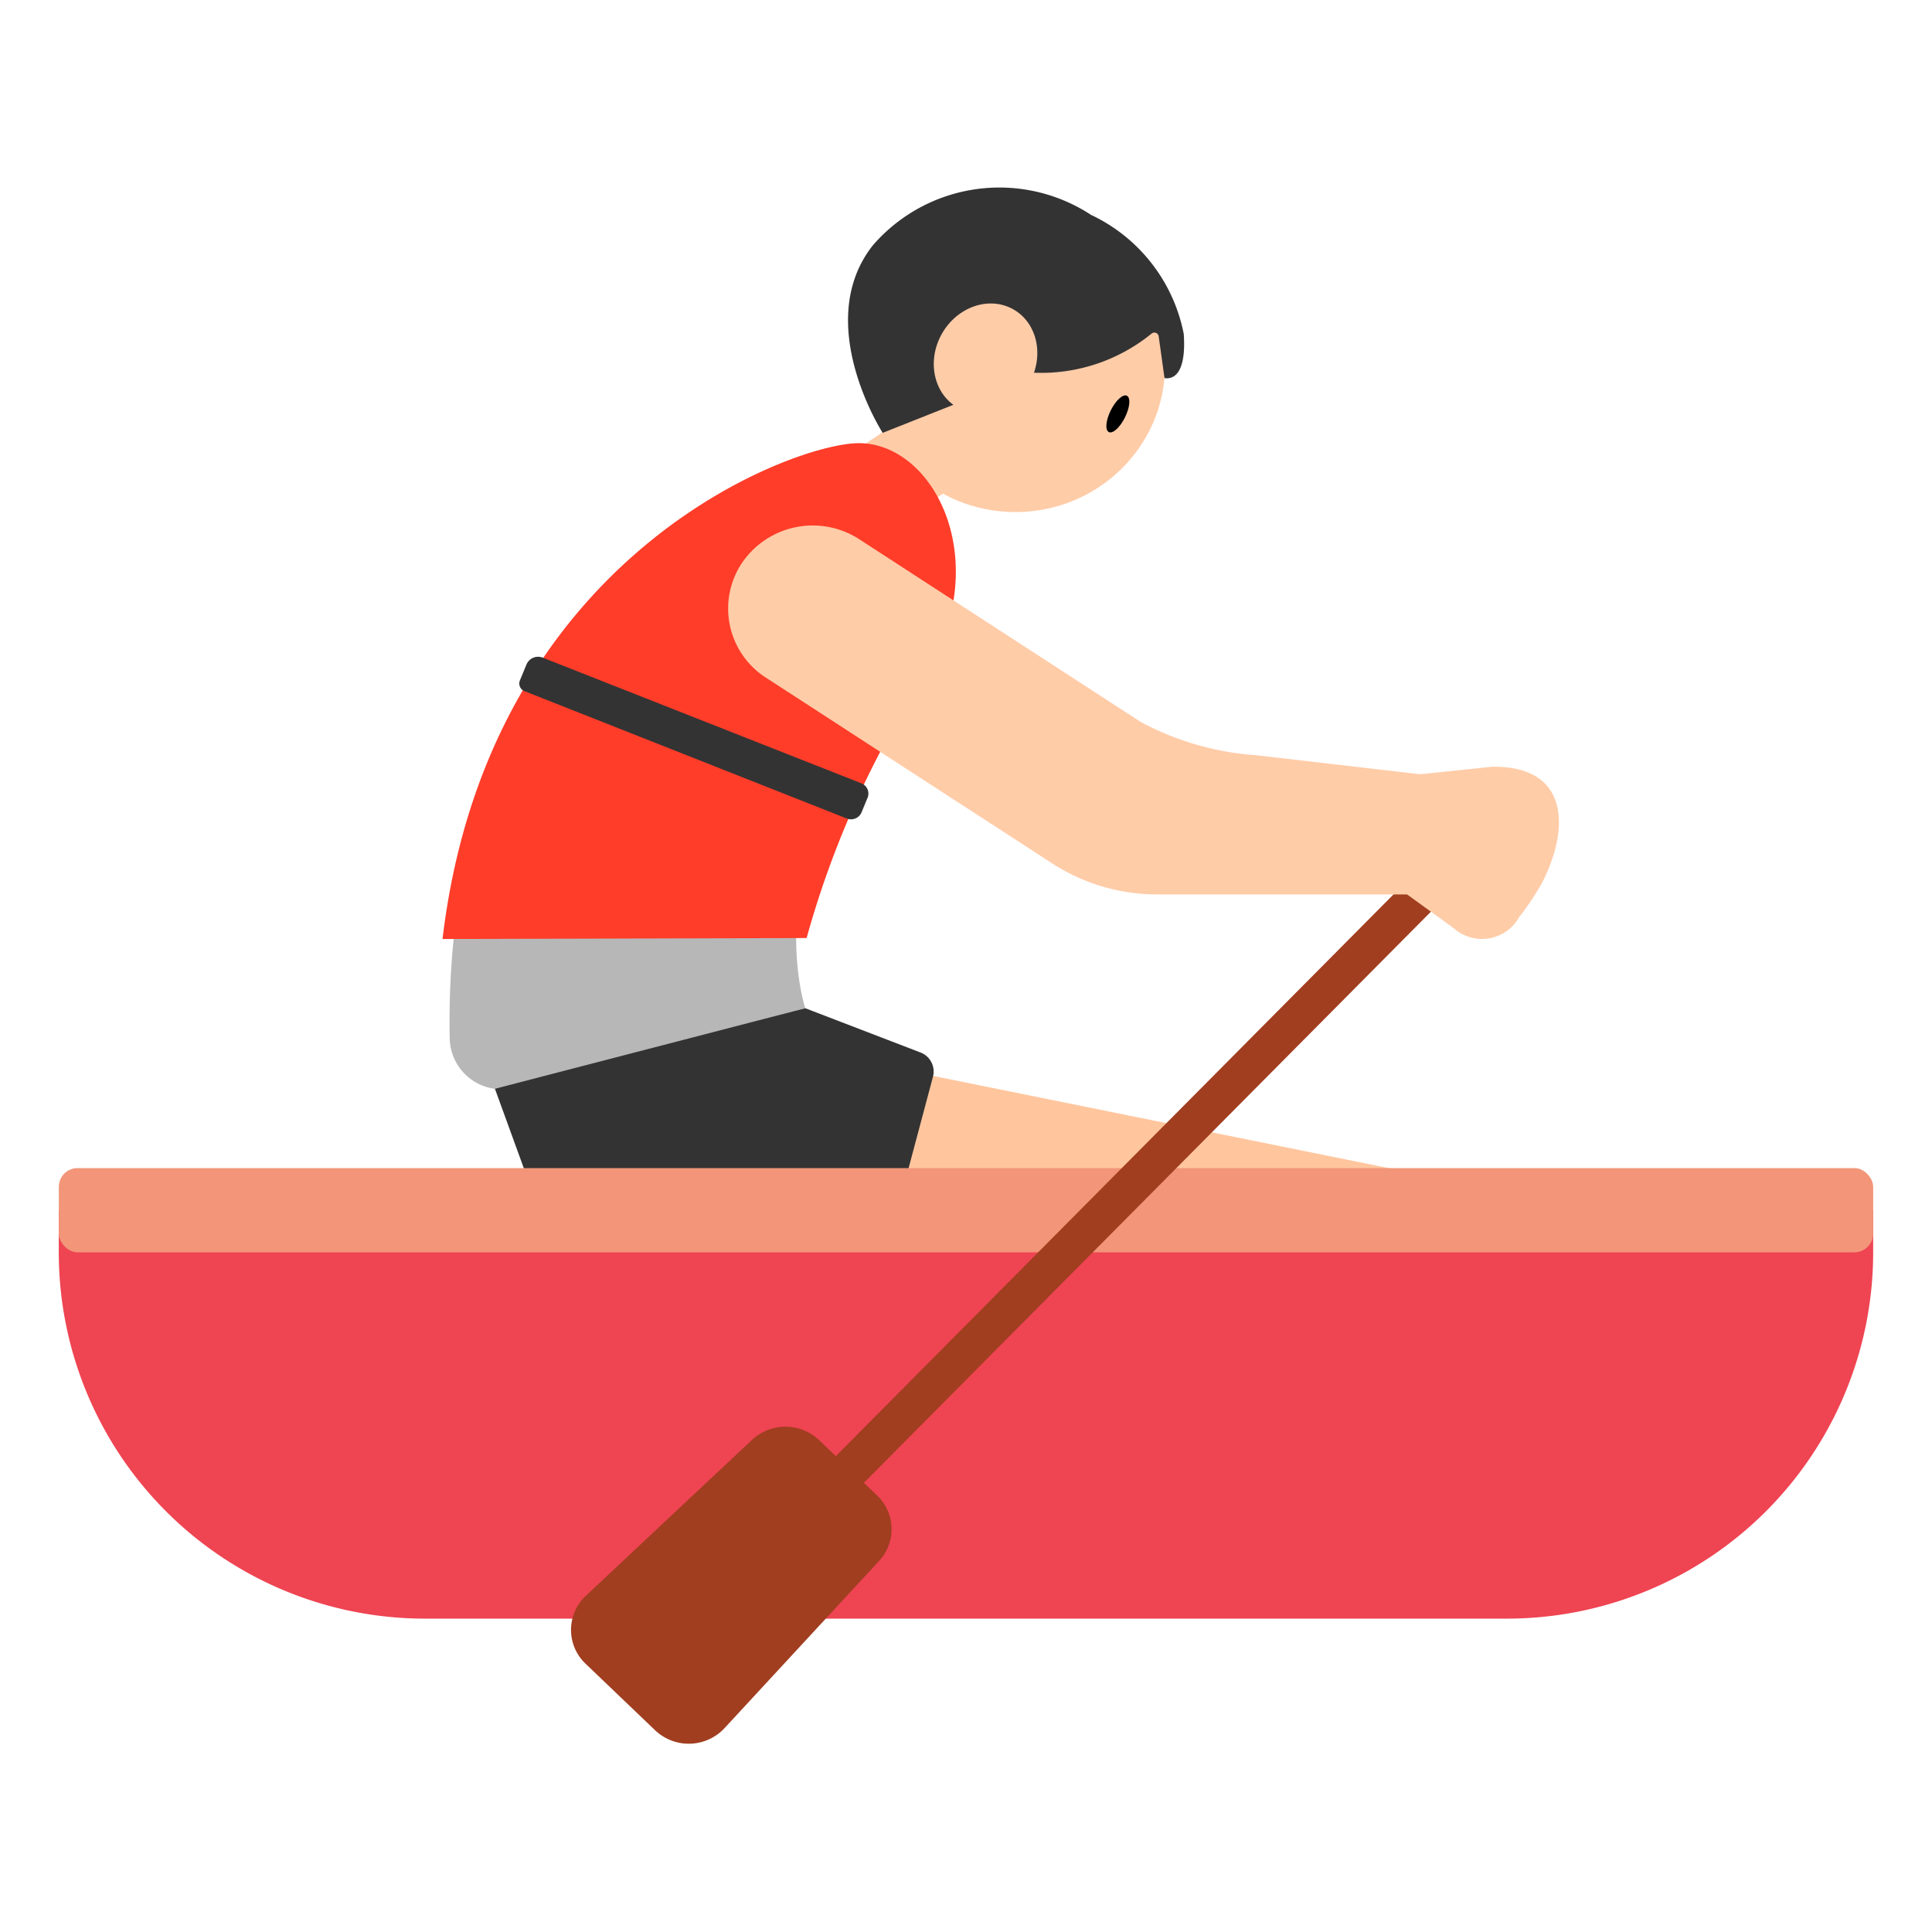 <svg id="Layer_1" data-name="Layer 1" xmlns="http://www.w3.org/2000/svg" viewBox="0 0 40 40"><defs><style>.cls-1{fill:#ffcca8;}.cls-2{fill:#333;}.cls-3{fill:#b7b7b7;}.cls-4{fill:#ff3d29;}.cls-5{fill:#ffc69e;}.cls-6{fill:#ef4452;}.cls-7{fill:#f29579;}.cls-8{fill:#a13e20;}.cls-9{fill:none;}</style></defs><path class="cls-1" d="M17.426,9.8,17.85,11a.225.225,0,0,0,.337.11l1.6-1.065-1-1.438-1.241.827A.313.313,0,0,0,17.426,9.8Z"/><ellipse class="cls-1" cx="21.024" cy="7.563" rx="3.097" ry="3.039"/><path class="cls-2" d="M24.11,7.829l-.121-.867a.09.09,0,0,0-.147-.055,3.618,3.618,0,0,1-2.431.81L18.275,8.962s-1.471-2.285-.2-3.887a3.465,3.465,0,0,1,4.514-.626,3.455,3.455,0,0,1,1.919,2.464C24.552,7.517,24.416,7.87,24.11,7.829Z"/><ellipse class="cls-1" cx="20.405" cy="7.423" rx="1.169" ry="1.039" transform="translate(3.91 21.543) rotate(-60.556)"/><ellipse cx="23.144" cy="8.57" rx="0.42" ry="0.164" transform="translate(5.176 25.488) rotate(-63.596)"/><path class="cls-3" d="M10.68,22.511l5.992-1.64s-1.111-3.3,2.069-6.6c2.012-2.092.383-4.911-1.192-4.839-1.5.068-8.419,2.727-8.238,12.078A1.075,1.075,0,0,0,10.68,22.511Z"/><path class="cls-4" d="M16.7,19.421a19.581,19.581,0,0,1,2.268-5.153c1.753-2.49.4-5.166-1.254-5.091-1.443.066-7.618,2.4-8.552,10.264Z"/><path class="cls-2" d="M17.536,16.948l-6.673-2.637a.17.17,0,0,1-.1-.221l.137-.332a.261.261,0,0,1,.339-.141l6.593,2.6a.228.228,0,0,1,.13.3l-.124.3A.236.236,0,0,1,17.536,16.948Z"/><polygon class="cls-5" points="19.321 22.276 28.868 24.208 29.433 25.979 17.927 25.872 19.321 22.276"/><path class="cls-2" d="M10.247,22.542l1.25,3.437h6.836l.984-3.689a.422.422,0,0,0-.261-.5l-2.384-.916Z"/><path class="cls-6" d="M1.218,25.056H38.782a0,0,0,0,1,0,0v.873A7.583,7.583,0,0,1,31.2,33.512H8.8a7.583,7.583,0,0,1-7.583-7.583v-.873a0,0,0,0,1,0,0Z"/><rect class="cls-7" x="1.218" y="24.184" width="37.564" height="1.744" rx="0.388"/><path class="cls-8" d="M17.1,31.492l-.58-.554L30.208,17.151a.393.393,0,0,1,.552-.008h0a.41.41,0,0,1,.007.583Z"/><path class="cls-8" d="M18.158,30.96l-1.2-1.144a1.012,1.012,0,0,0-1.386-.007l-3.441,3.228a.966.966,0,0,0-.007,1.409l1.44,1.378A1.011,1.011,0,0,0,15,35.78l3.2-3.461A.966.966,0,0,0,18.158,30.96Z"/><path class="cls-1" d="M23.616,14.946l-5.825-3.781a1.772,1.772,0,0,0-2.426.485h0a1.7,1.7,0,0,0,.494,2.381l5.924,3.844a4,4,0,0,0,2.176.643h5.173l.967.7a.88.88,0,0,0,1.355-.233,5.584,5.584,0,0,0,.48-.721c.577-1.137.544-2.414-1.046-2.389l-1.483.155-3.4-.394A5.9,5.9,0,0,1,23.616,14.946Z"/><rect class="cls-9" width="40" height="40"/></svg>